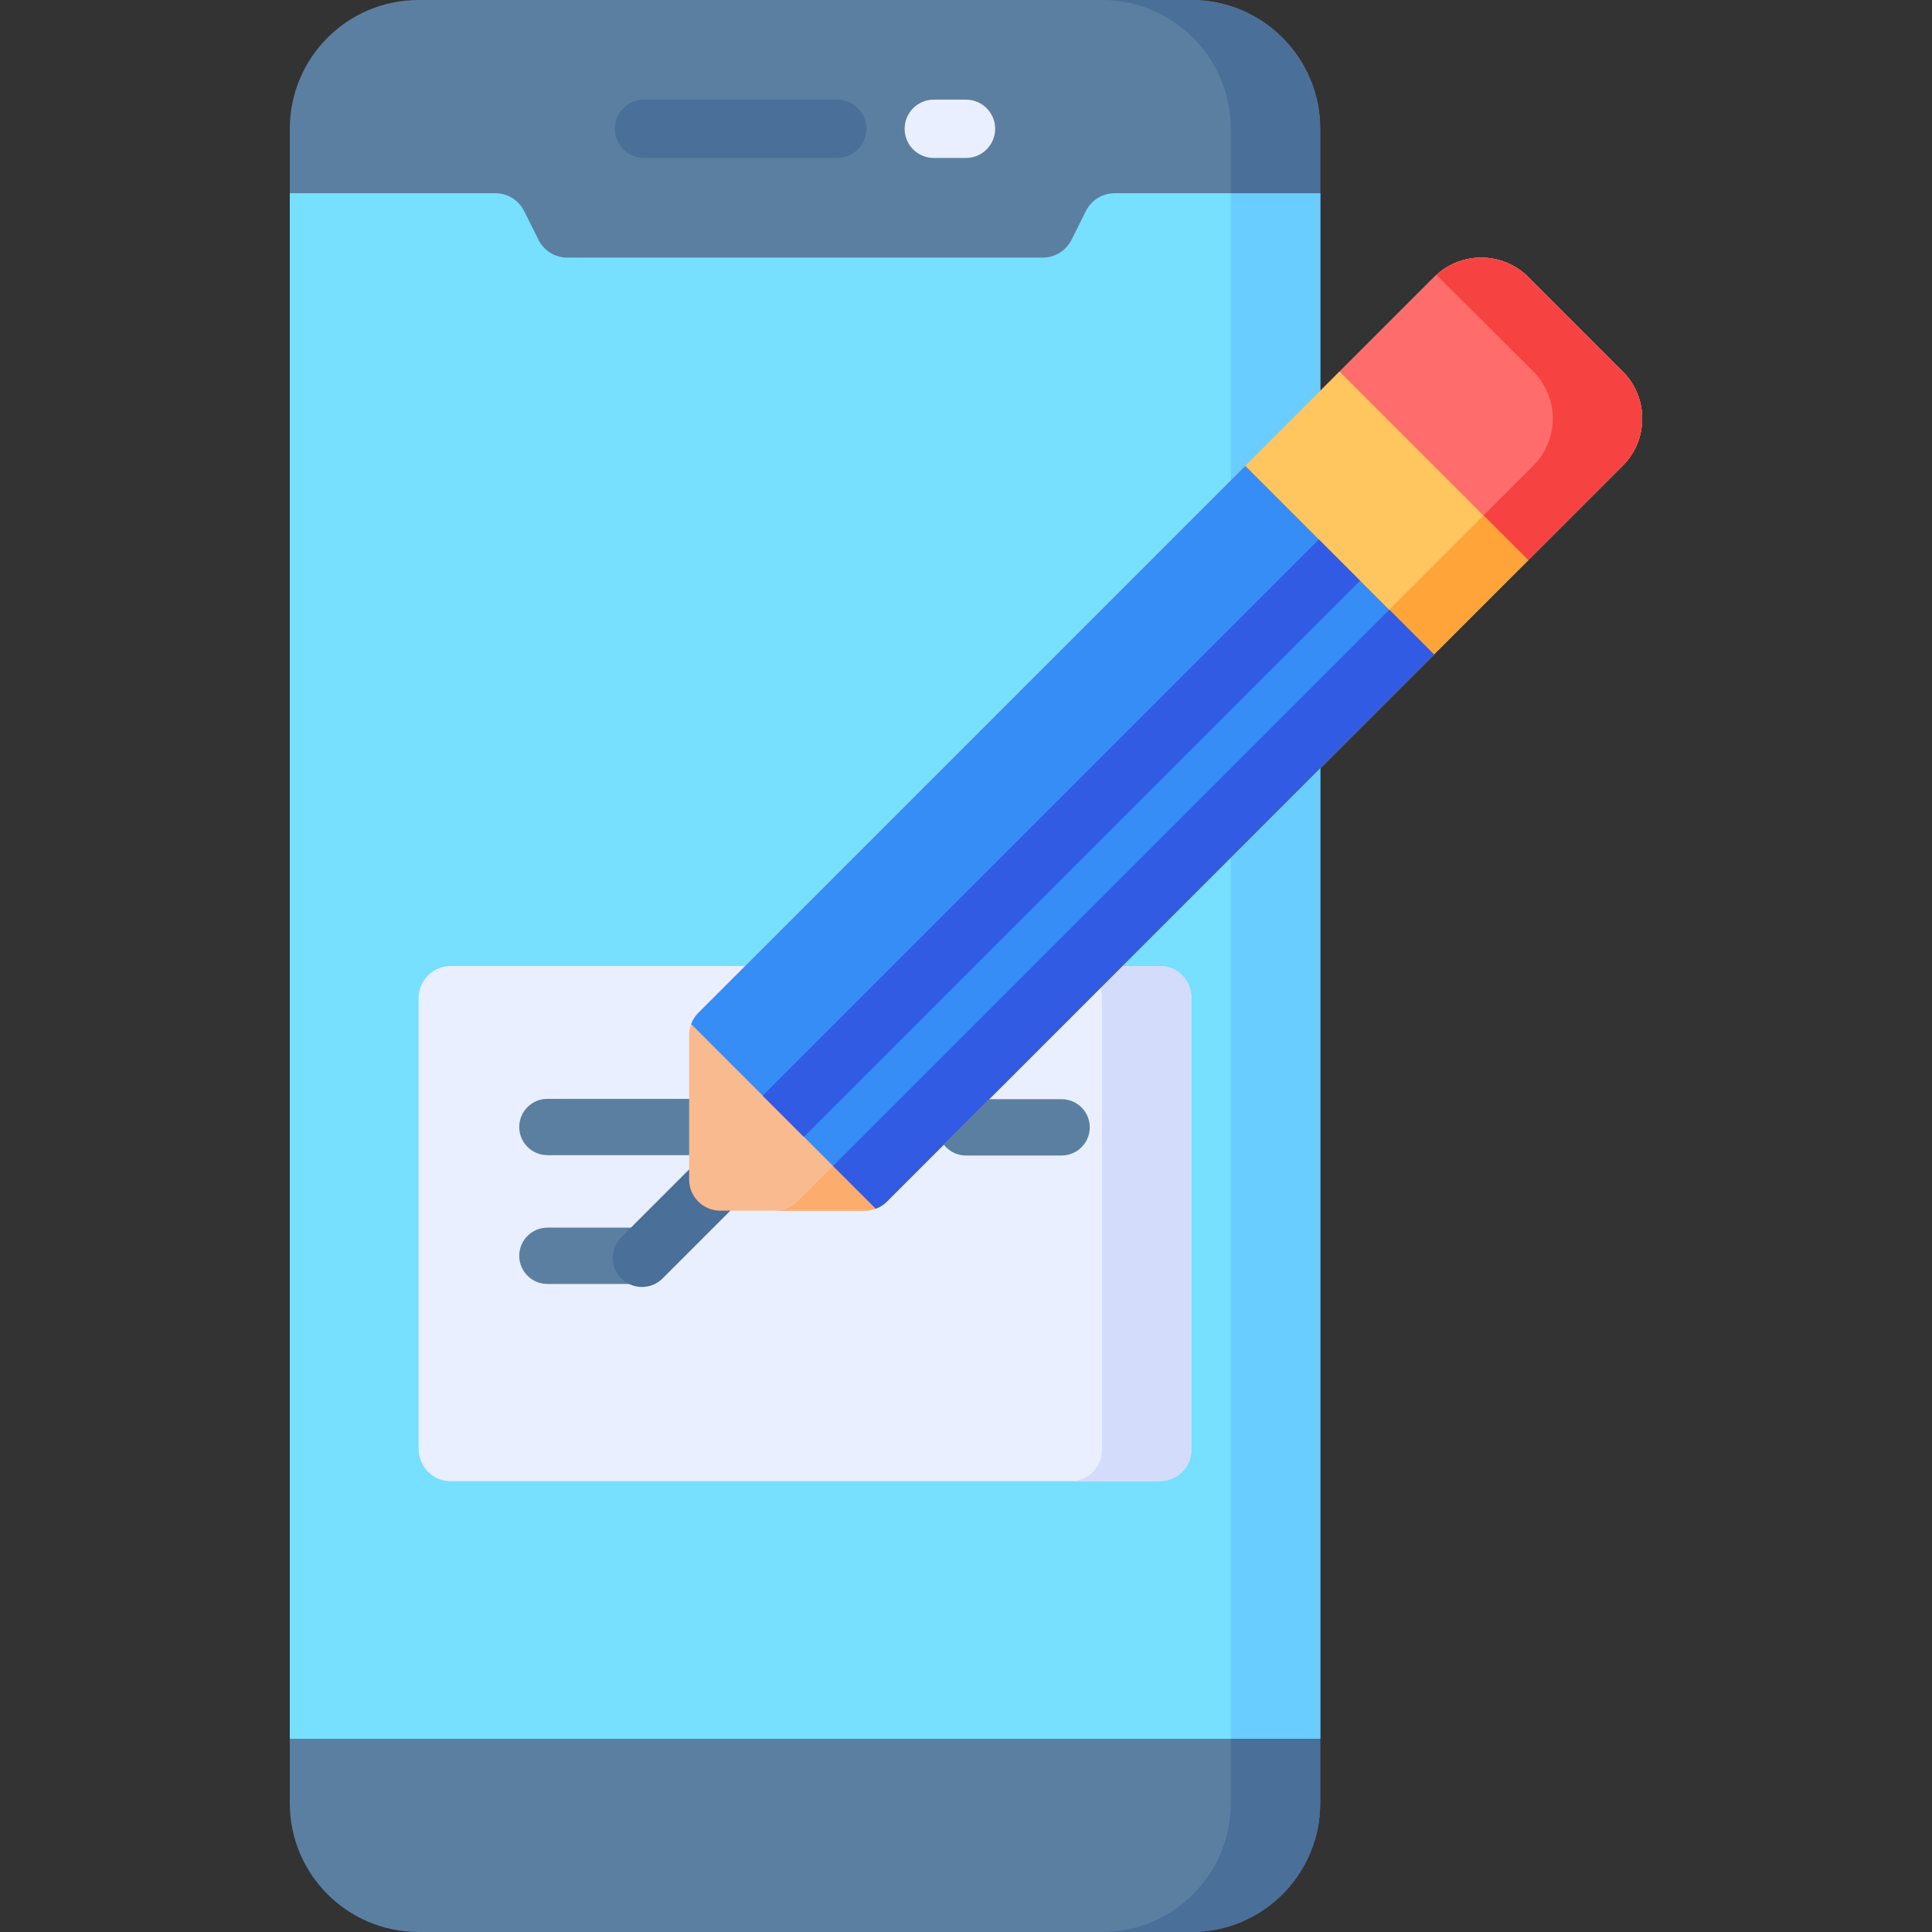<svg id="Layer_1" enable-background="new 0 0 497 497" height="512" viewBox="0 0 497 497" width="512" xmlns="http://www.w3.org/2000/svg"><rect x="0" y="0" width="497" height="497" fill="#333333" stroke="none"/><g><path d="m339.616 33.133c0-18.299-14.835-33.133-33.134-33.133h-198.799c-18.299 0-33.133 14.834-33.133 33.133v430.733c0 18.299 14.834 33.133 33.134 33.133h198.8c18.299 0 33.133-14.834 33.133-33.134z" fill="#5b7fa0"/><path d="m339.616 33.133c0-18.299-14.835-33.133-33.134-33.133h-23c18.299 0 33.133 14.834 33.133 33.133l.001 430.733c0 18.299-14.834 33.134-33.134 33.134h23c18.299 0 33.133-14.835 33.133-33.134z" fill="#4a6f99"/><path d="m74.55 447.301h265.067v-397.598h-52.863c-3.137 0-6.006 1.773-7.409 4.579l-3.704 7.408c-1.403 2.806-4.271 4.579-7.409 4.579h-122.296c-3.138 0-6.006-1.773-7.409-4.579l-3.704-7.409c-1.403-2.806-4.271-4.579-7.409-4.579h-52.864z" fill="#77dfff"/><path d="m339.616 61.223v-11.521h-23l.001 397.599h22.999z" fill="#69cdff"/><g><path d="m215.367 40.633h-49.701c-4.142 0-7.5-3.358-7.5-7.5s3.358-7.5 7.5-7.5h49.701c4.142 0 7.5 3.358 7.5 7.5s-3.358 7.5-7.5 7.5z" fill="#4a6f99"/></g><g><g><path d="m248.5 40.633h-8.284c-4.142 0-7.5-3.358-7.5-7.5s3.358-7.5 7.5-7.5h8.284c4.142 0 7.5 3.358 7.5 7.5s-3.358 7.5-7.5 7.5z" fill="#e9efff"/></g></g><g><path d="m115.966 248.5c-4.575 0-8.283 3.709-8.283 8.283v115.967c0 4.575 3.708 8.283 8.283 8.283h182.234c4.575 0 8.283-3.709 8.283-8.283v-115.967c0-4.575-3.709-8.283-8.283-8.283z" fill="#e9efff"/><path d="m298.483 248.5h-23c4.418 0 8 3.582 8 8v116.534c0 4.418-3.582 8-8 8h23c4.418 0 8-3.582 8-8v-116.534c0-4.418-3.581-8-8-8z" fill="#d3dcfb"/><g><path d="m177.278 297.16h-36.461c-4 0-7.244-3.243-7.244-7.243s3.243-7.243 7.244-7.243h36.461c4 0 7.244 3.243 7.244 7.243s-3.244 7.243-7.244 7.243z" fill="#5b7fa0"/></g><g><path d="m273.094 297.247h-24.594c-4.001 0-7.244-3.243-7.244-7.243s3.243-7.243 7.244-7.243h24.594c4 0 7.243 3.243 7.243 7.243s-3.243 7.243-7.243 7.243z" fill="#5b7fa0"/></g><g><path d="m165.148 330.293h-24.332c-4 0-7.244-3.243-7.244-7.243s3.243-7.243 7.244-7.243h24.332c4.001 0 7.244 3.243 7.244 7.243s-3.243 7.243-7.244 7.243z" fill="#5b7fa0"/></g><g><g><g><g><path d="m165.149 331.069c-1.92 0-3.839-.732-5.304-2.197-2.929-2.929-2.929-7.678 0-10.606l26.396-26.396c2.931-2.929 7.679-2.929 10.607 0 2.929 2.929 2.929 7.678 0 10.606l-26.396 26.396c-1.464 1.465-3.384 2.197-5.303 2.197z" fill="#4a6f99"/></g></g><path d="m179.622 260.58 189.287-189.287c6.699-6.699 17.56-6.699 24.259 0l24.259 24.258c6.699 6.699 6.699 17.56 0 24.259l-189.288 189.287c-1.5 1.5-3.535 2.343-5.657 2.343h-37.203c-4.418 0-8-3.582-8-8v-37.203c0-2.122.843-4.157 2.343-5.657z" fill="#f9ba8f"/><path d="m417.426 95.551-24.259-24.258c-6.497-6.497-16.896-6.673-23.629-.569.21.19.427.367.629.569l24.259 24.258c6.699 6.699 6.699 17.56 0 24.259l-189.287 189.287c-1.5 1.5-3.535 2.343-5.657 2.343h23c2.122 0 4.157-.843 5.657-2.343l189.287-189.287c6.699-6.699 6.699-17.56 0-24.259z" fill="#fcad6d"/><path d="m417.426 95.551-24.259-24.258c-6.699-6.699-17.56-6.699-24.259 0l-28.41 28.41 48.517 48.517 28.41-28.41c6.7-6.699 6.7-17.56.001-24.259z" fill="#ff6c6c"/><path d="m417.426 95.551-24.259-24.258c-6.497-6.496-16.896-6.673-23.629-.569v.001c.21.19 24.888 24.827 24.888 24.827 6.699 6.699 6.699 17.56 0 24.259l-16.91 16.91 11.5 11.5 28.41-28.41c6.699-6.7 6.699-17.561 0-24.26z" fill="#f74242"/></g><path d="m320.392 119.81-140.77 140.77c-.817.817-1.431 1.796-1.828 2.858l47.487 47.487c1.062-.397 2.041-1.011 2.858-1.828l140.77-140.77z" fill="#368df6"/><path d="m339.627 97.632h34.307v68.614h-34.307z" fill="#ffc55e" transform="matrix(.707 -.707 .707 .707 11.203 290.926)"/><path d="m358.135 142.316h34.307v16.264h-34.307z" fill="#ffa438" transform="matrix(.707 -.707 .707 .707 3.537 309.435)"/><g fill="#325be3"><path d="m357.409 156.827-143.113 143.113 10.985 10.985c.264-.099.523-.211.775-.336.002-.001.004-.002.006-.003.238-.118.468-.25.694-.391.019-.012.04-.023.059-.035.204-.13.399-.274.591-.423.035-.027.072-.051.106-.078.218-.175.428-.362.627-.561l140.77-140.77z"/><path d="m171.898 208.125h202.393v15h-202.393z" transform="matrix(.707 -.707 .707 .707 -72.483 256.262)"/></g></g></g></g></svg>